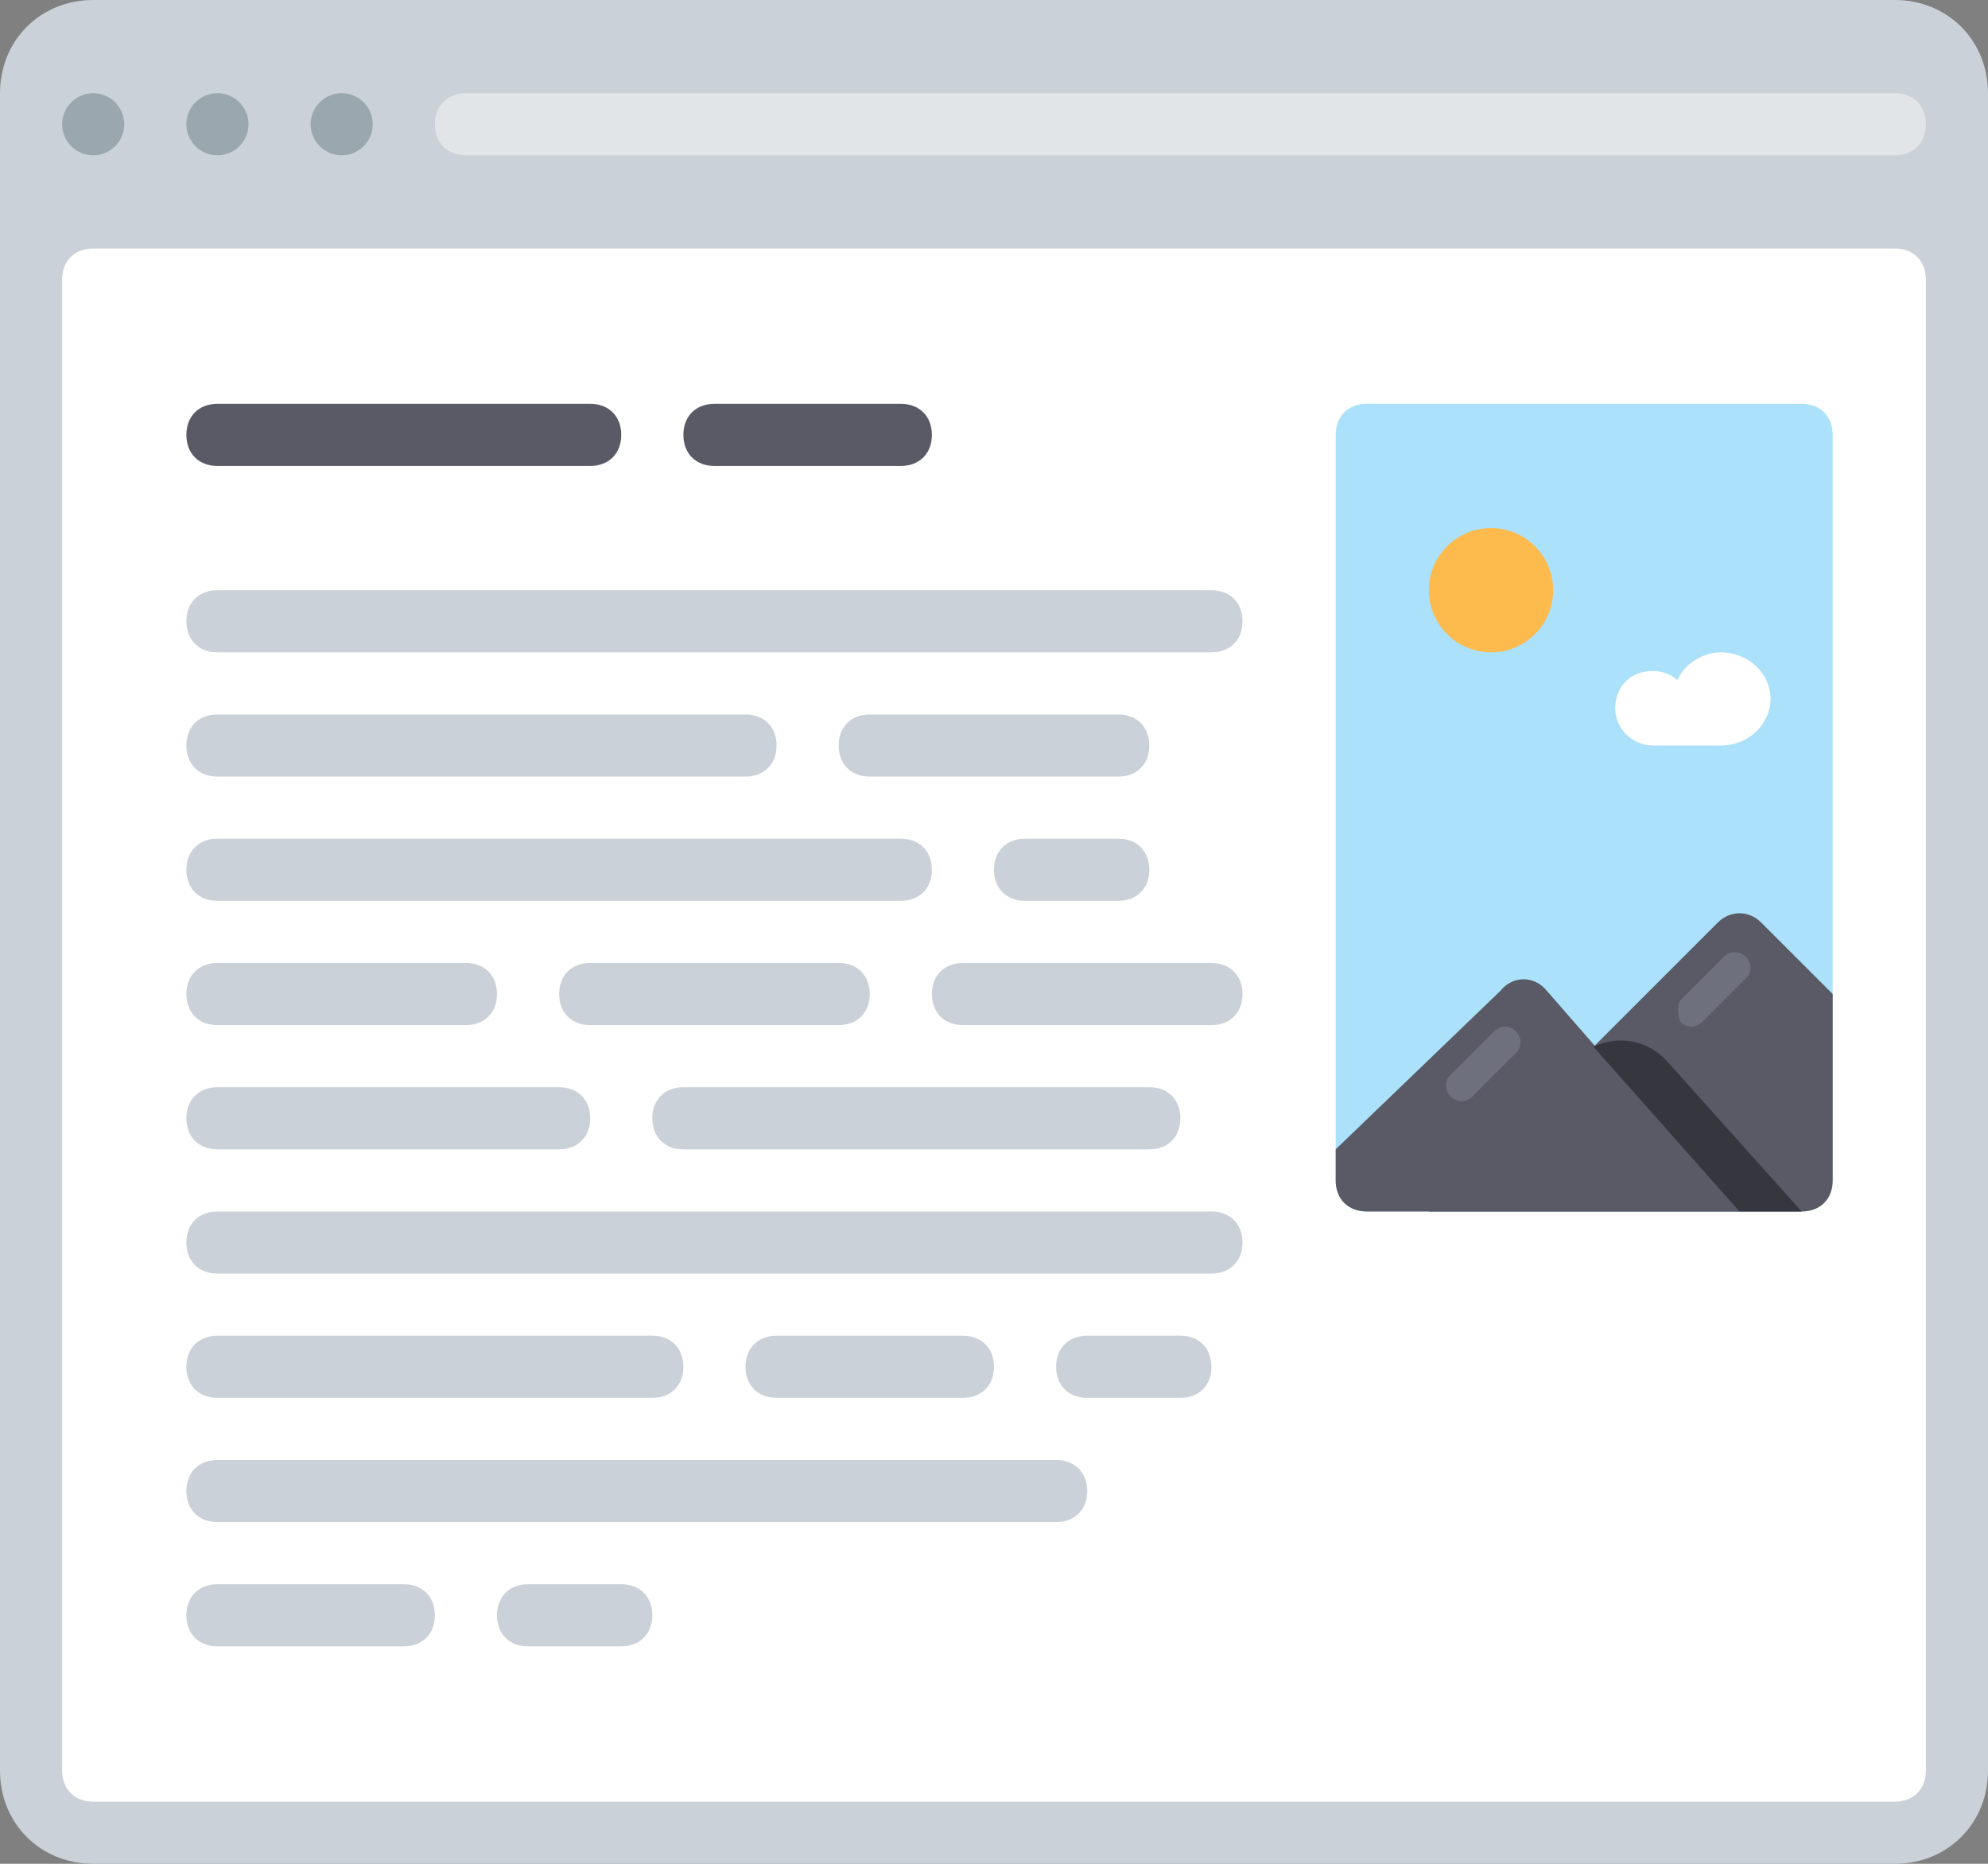 <?xml version="1.0" encoding="utf-8"?>
<!-- Generator: Adobe Illustrator 21.0.0, SVG Export Plug-In . SVG Version: 6.00 Build 0)  -->
<svg version="1.1" id="Layer_1" xmlns="http://www.w3.org/2000/svg" xmlns:xlink="http://www.w3.org/1999/xlink" x="0px" y="0px"
	 viewBox="0 0 64 60" style="enable-background:new 0 0 64 60;" xml:space="preserve">
<rect x="0" y="0" width="64" height="60" fill="#808080" stroke="none"/>
<style type="text/css">
	.st0{fill:#CAD1D8;}
	.st1{fill:#9BA7AF;}
	.st2{fill:#FFFFFF;}
	.st3{fill:#E2E5E7;}
	.st4{fill:#595A66;}
	.st5{fill:#ABE1FA;}
	.st6{fill:#6F707E;}
	.st7{fill:#3BB54A;}
	.st8{fill:#0E9347;}
	.st9{fill:#517CBE;}
	.st10{fill:#65CCEF;}
	.st11{fill:#EE2C39;}
	.st12{fill:#CC202C;}
	.st13{fill:#F16351;}
	.st14{fill:#DDDFE1;}
	.st15{fill:#89C763;}
	.st16{fill:#3689C9;}
	.st17{fill:#1B6FAB;}
	.st18{fill:#4C9FD7;}
	.st19{fill:#FDBA4D;}
	.st20{fill:#F19F36;}
	.st21{fill:#F19F35;}
	.st22{fill:#FFFFFF;stroke:#595A66;stroke-width:2;stroke-miterlimit:10;}
	.st23{fill:#1A70AC;}
	.st24{fill:#35363E;}
</style>
<g>
	<path class="st0" d="M0,57V3c0-1.7,1.3-3,3-3h58c1.7,0,3,1.3,3,3v54c0,1.7-1.3,3-3,3H3C1.3,60,0,58.7,0,57z"/>
	<circle class="st1" cx="3" cy="4" r="1"/>
	<circle class="st1" cx="7" cy="4" r="1"/>
	<circle class="st1" cx="11" cy="4" r="1"/>
	<path class="st2" d="M3,8h58c0.6,0,1,0.4,1,1v48c0,0.6-0.4,1-1,1H3c-0.6,0-1-0.4-1-1V9C2,8.4,2.4,8,3,8z"/>
	<path class="st3" d="M61,5H15c-0.6,0-1-0.4-1-1v0c0-0.6,0.4-1,1-1h46c0.6,0,1,0.4,1,1v0C62,4.6,61.6,5,61,5z"/>
	<path class="st0" d="M39,21H7c-0.6,0-1-0.4-1-1v0c0-0.6,0.4-1,1-1h32c0.6,0,1,0.4,1,1v0C40,20.6,39.6,21,39,21z"/>
	<path class="st0" d="M39,41H7c-0.6,0-1-0.4-1-1l0,0c0-0.6,0.4-1,1-1h32c0.6,0,1,0.4,1,1l0,0C40,40.6,39.6,41,39,41z"/>
	<path class="st0" d="M34,49H7c-0.6,0-1-0.4-1-1l0,0c0-0.6,0.4-1,1-1h27c0.6,0,1,0.4,1,1l0,0C35,48.6,34.6,49,34,49z"/>
	<path class="st0" d="M29,29H7c-0.6,0-1-0.4-1-1v0c0-0.6,0.4-1,1-1h22c0.6,0,1,0.4,1,1v0C30,28.6,29.6,29,29,29z"/>
	<path class="st0" d="M24,25H7c-0.6,0-1-0.4-1-1v0c0-0.6,0.4-1,1-1h17c0.6,0,1,0.4,1,1v0C25,24.6,24.6,25,24,25z"/>
	<path class="st4" d="M6,14L6,14c0-0.6,0.4-1,1-1l12,0c0.6,0,1,0.4,1,1v0c0,0.6-0.4,1-1,1L7,15C6.4,15,6,14.6,6,14z"/>
	<path class="st4" d="M22,14L22,14c0-0.6,0.4-1,1-1l6,0c0.6,0,1,0.4,1,1v0c0,0.6-0.4,1-1,1l-6,0C22.4,15,22,14.6,22,14z"/>
	<path class="st0" d="M34,44L34,44c0-0.6,0.4-1,1-1h3c0.6,0,1,0.4,1,1v0c0,0.6-0.4,1-1,1h-3C34.4,45,34,44.6,34,44z"/>
	<path class="st0" d="M32,28L32,28c0-0.6,0.4-1,1-1l3,0c0.6,0,1,0.4,1,1v0c0,0.6-0.4,1-1,1l-3,0C32.4,29,32,28.6,32,28z"/>
	<path class="st0" d="M27,24L27,24c0-0.6,0.4-1,1-1h8c0.6,0,1,0.4,1,1v0c0,0.6-0.4,1-1,1h-8C27.4,25,27,24.6,27,24z"/>
	<path class="st0" d="M18,37H7c-0.6,0-1-0.4-1-1l0,0c0-0.6,0.4-1,1-1h11c0.6,0,1,0.4,1,1l0,0C19,36.6,18.6,37,18,37z"/>
	<path class="st0" d="M21,36L21,36c0-0.6,0.4-1,1-1h15c0.6,0,1,0.4,1,1l0,0c0,0.6-0.4,1-1,1H22C21.4,37,21,36.6,21,36z"/>
	<path class="st0" d="M6,32L6,32c0-0.6,0.4-1,1-1l8,0c0.6,0,1,0.4,1,1v0c0,0.6-0.4,1-1,1H7C6.4,33,6,32.6,6,32z"/>
	<path class="st0" d="M18,32L18,32c0-0.6,0.4-1,1-1l8,0c0.6,0,1,0.4,1,1v0c0,0.6-0.4,1-1,1h-8C18.4,33,18,32.6,18,32z"/>
	<path class="st0" d="M6,44L6,44c0-0.6,0.4-1,1-1h14c0.6,0,1,0.4,1,1v0c0,0.6-0.4,1-1,1H7C6.4,45,6,44.6,6,44z"/>
	<path class="st0" d="M24,44L24,44c0-0.6,0.4-1,1-1h6c0.6,0,1,0.4,1,1v0c0,0.6-0.4,1-1,1h-6C24.4,45,24,44.6,24,44z"/>
	<path class="st0" d="M16,52L16,52c0-0.6,0.4-1,1-1h3c0.6,0,1,0.4,1,1v0c0,0.6-0.4,1-1,1h-3C16.4,53,16,52.6,16,52z"/>
	<path class="st0" d="M6,52L6,52c0-0.6,0.4-1,1-1h6c0.6,0,1,0.4,1,1v0c0,0.6-0.4,1-1,1H7C6.4,53,6,52.6,6,52z"/>
	<path class="st0" d="M30,32L30,32c0-0.6,0.4-1,1-1l8,0c0.6,0,1,0.4,1,1v0c0,0.6-0.4,1-1,1h-8C30.4,33,30,32.6,30,32z"/>
	<path class="st5" d="M58,39H44c-0.6,0-1-0.4-1-1V14c0-0.6,0.4-1,1-1h14c0.6,0,1,0.4,1,1v24C59,38.6,58.6,39,58,39z"/>
	<circle class="st19" cx="48" cy="19" r="2"/>
	<path class="st4" d="M44,39h12l-6.2-7.1c-0.4-0.5-1.1-0.5-1.5,0L43,37v1C43,38.6,43.4,39,44,39z"/>
	<path class="st4" d="M59,32l-2.3-2.3c-0.4-0.4-1-0.4-1.4,0L46,39h12c0.6,0,1-0.4,1-1V32z"/>
	<path class="st24" d="M53.7,34.2c-0.6-0.7-1.6-0.9-2.4-0.5L56,39h2L53.7,34.2z"/>
	<path class="st2" d="M55.4,21c-0.6,0-1.2,0.4-1.4,0.9c-0.2-0.2-0.5-0.3-0.8-0.3c-0.7,0-1.2,0.5-1.2,1.2c0,0.7,0.6,1.2,1.2,1.2h2.2
		c0.9,0,1.6-0.7,1.6-1.5C57,21.7,56.3,21,55.4,21z"/>
	<path class="st6" d="M46.7,35.3L46.7,35.3c0.2,0.2,0.5,0.2,0.7,0l1.4-1.4c0.2-0.2,0.2-0.5,0-0.7l0,0c-0.2-0.2-0.5-0.2-0.7,0
		l-1.4,1.4C46.5,34.8,46.5,35.1,46.7,35.3z"/>
	<path class="st6" d="M54.1,32.9L54.1,32.9c0.2,0.2,0.5,0.2,0.7,0l1.4-1.4c0.2-0.2,0.2-0.5,0-0.7h0c-0.2-0.2-0.5-0.2-0.7,0l-1.4,1.4
		C54,32.3,54,32.7,54.1,32.9z"/>
</g>
</svg>
